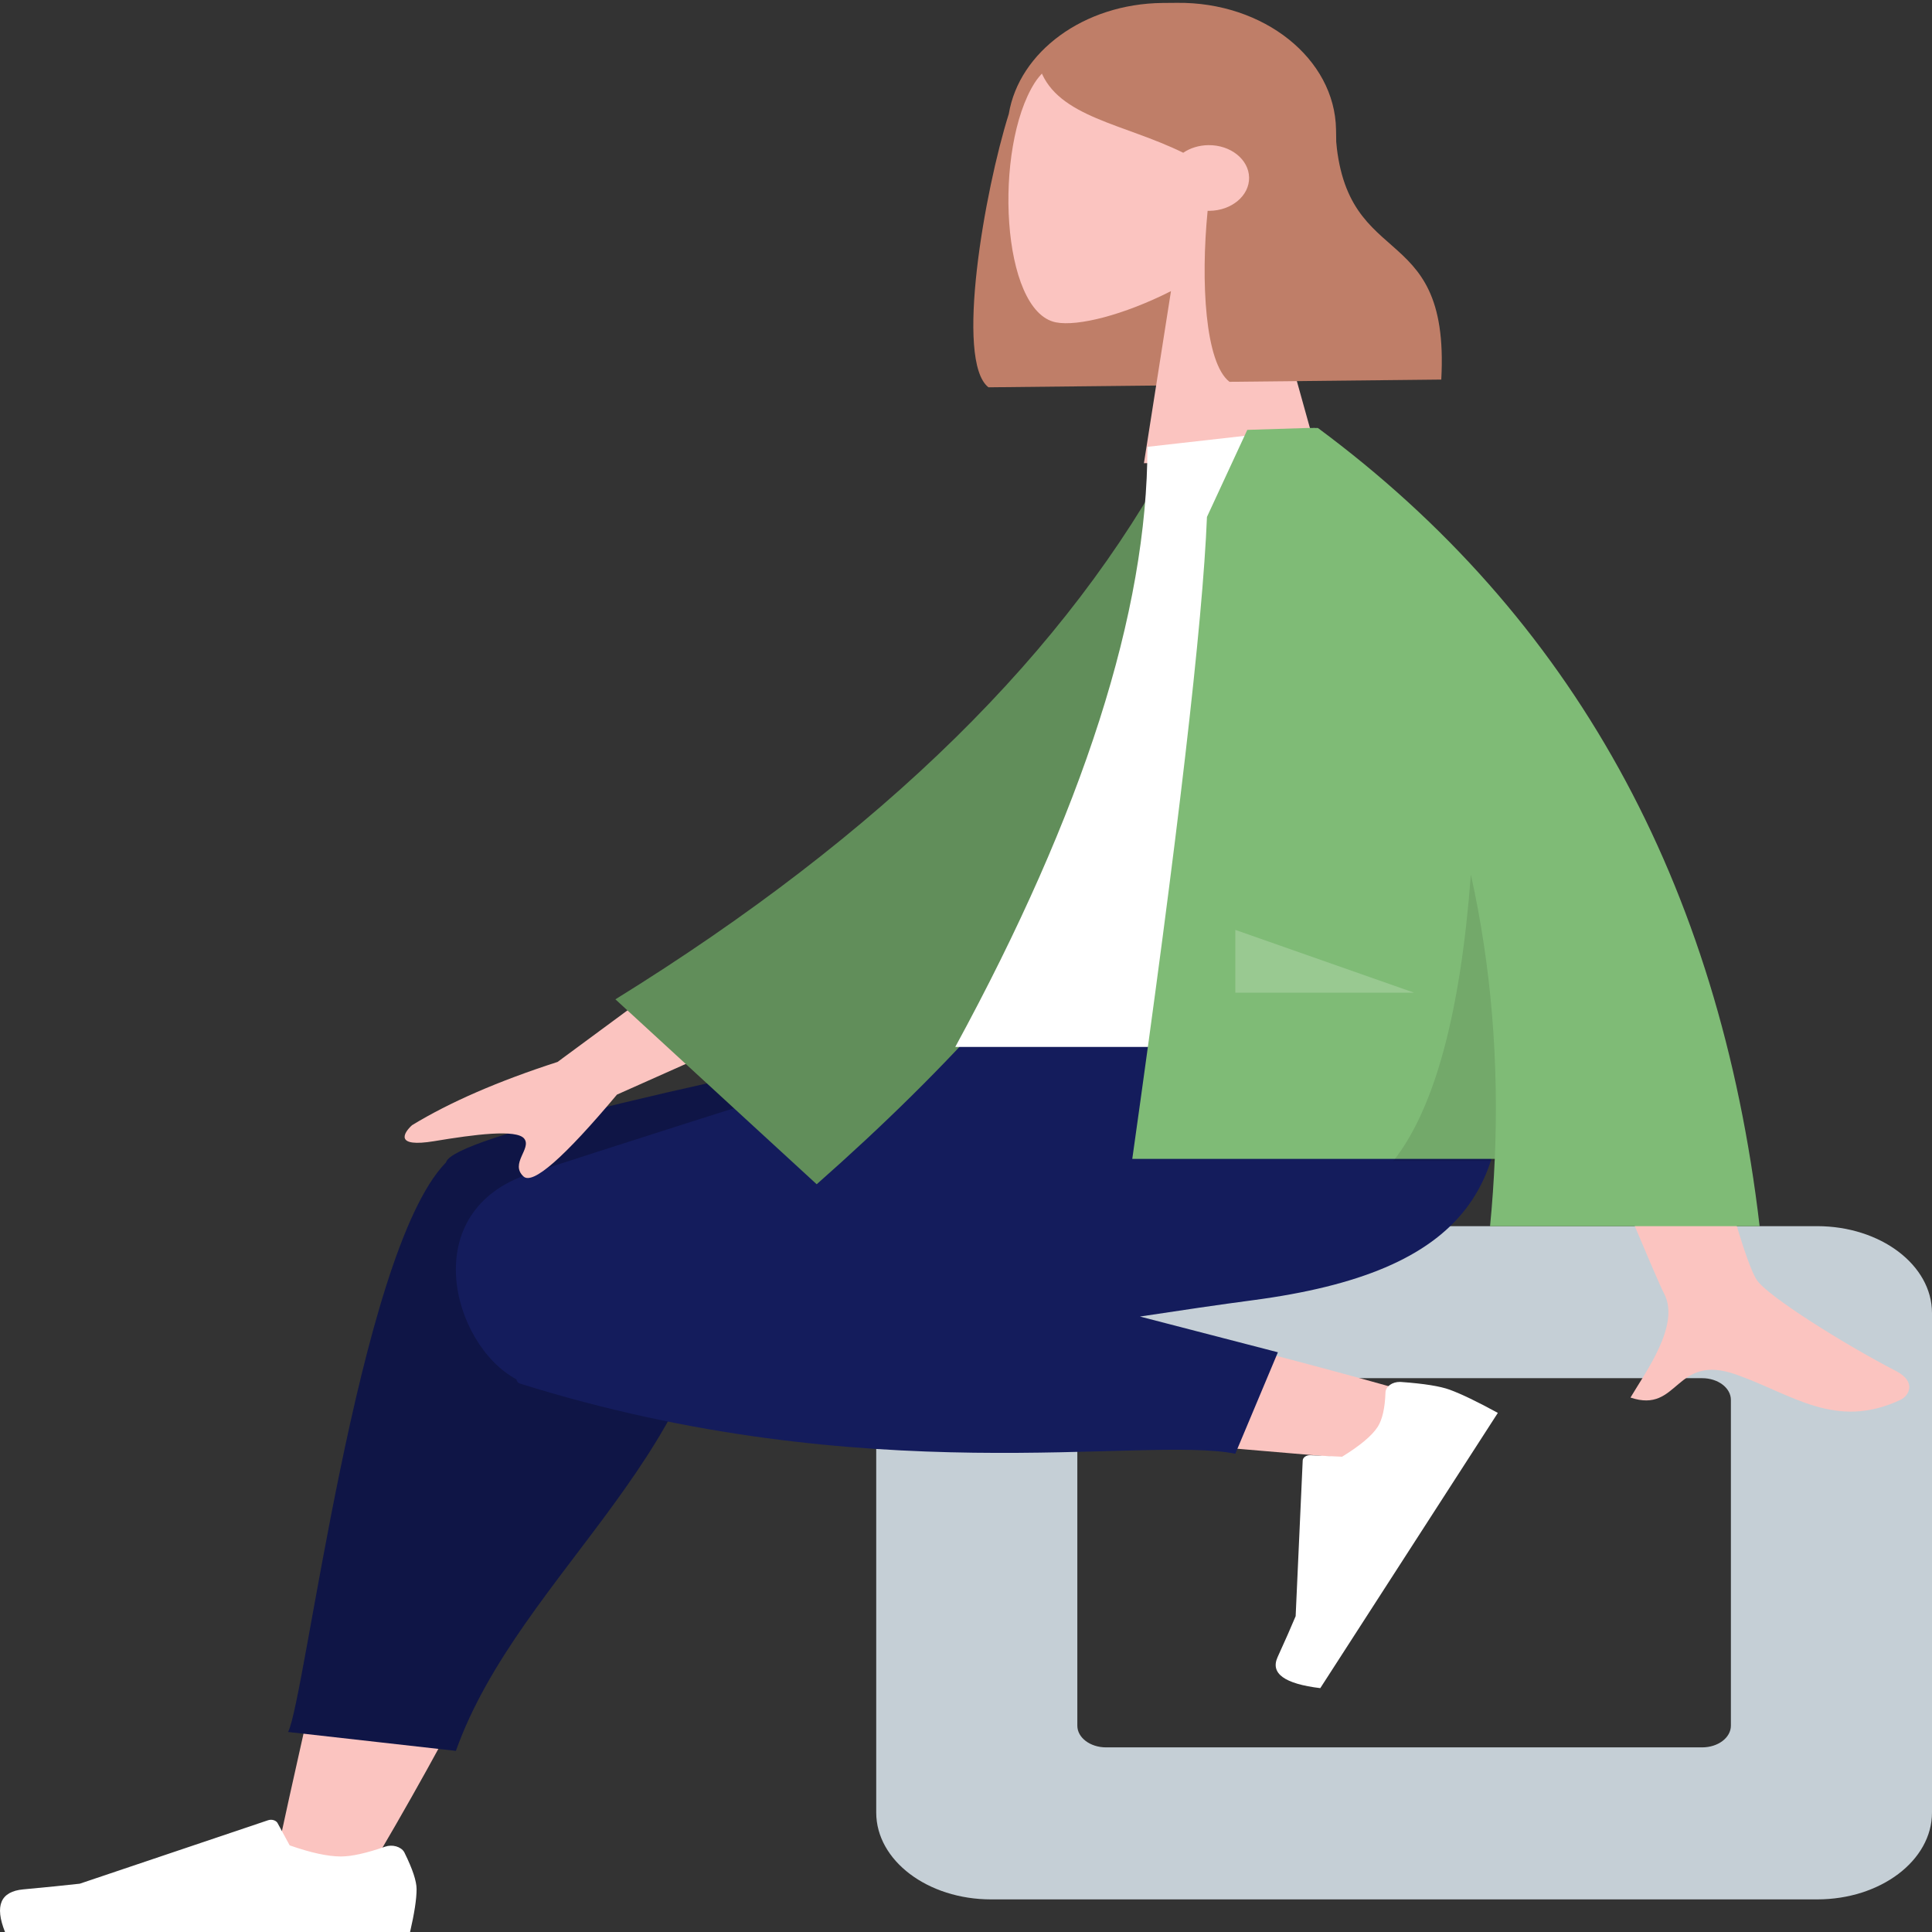 <svg width="32" height="32" viewBox="0 0 32 32" fill="none" xmlns="http://www.w3.org/2000/svg">
<rect x="0" y="0" width="32" height="32" fill="#333333" stroke="none"/>
<path fill-rule="evenodd" clip-rule="evenodd" d="M30.097 20.309H16.416C15.365 20.309 14.513 20.953 14.513 21.748V30.021C14.513 30.816 15.365 31.46 16.416 31.46H30.097C31.148 31.46 32 30.816 32 30.021V21.748C32 20.953 31.148 20.309 30.097 20.309ZM28.193 22.827C28.456 22.827 28.669 22.988 28.669 23.187V28.583C28.669 28.781 28.456 28.942 28.193 28.942H18.32C18.057 28.942 17.844 28.781 17.844 28.583V23.187C17.844 22.988 18.057 22.827 18.32 22.827H28.193Z" fill="#C5CFD6"/>
<path fill-rule="evenodd" clip-rule="evenodd" d="M6.006 31.16C7.53 28.61 8.633 26.389 9.075 25.218C9.833 23.211 10.409 21.446 10.555 20.787C10.902 19.215 7.883 19.123 7.484 19.905C6.88 21.087 5.825 24.972 4.558 30.841L6.006 31.16ZM23.686 23.157C22.288 22.739 17.39 21.431 15.028 21.061C14.35 20.955 13.692 20.856 13.073 20.767C11.235 20.501 10.283 23.009 12.053 23.201C16.462 23.681 22.714 24.176 23.249 24.232C23.998 24.31 24.565 23.419 23.686 23.157Z" fill="#FBC4C0"/>
<path fill-rule="evenodd" clip-rule="evenodd" d="M11.945 20.077L19.509 17.166V16.532H18.61C11.292 17.942 7.552 18.845 7.391 19.242C7.389 19.247 7.388 19.251 7.386 19.255C7.383 19.259 7.379 19.262 7.375 19.266C5.925 20.774 5.057 28.136 4.772 28.687L7.551 29C8.614 26.02 12.015 23.944 11.925 20.375C11.949 20.27 11.955 20.171 11.945 20.077Z" fill="#0F1546"/>
<path fill-rule="evenodd" clip-rule="evenodd" d="M18.881 21.806C19.573 21.701 20.21 21.607 20.756 21.535C24.278 21.068 25.306 19.642 24.698 16.532H18.208C17.147 16.762 11.637 18.509 8.778 19.438C6.886 20.053 7.483 22.27 8.554 22.847C8.56 22.882 8.579 22.906 8.614 22.917C14.378 24.723 18.938 23.776 20.461 24.078L21.166 22.398L18.881 21.806Z" fill="#141C5C"/>
<path fill-rule="evenodd" clip-rule="evenodd" d="M23.208 22.89C23.586 22.917 23.854 22.96 24.012 23.018C24.205 23.089 24.471 23.217 24.809 23.402C24.7 23.571 23.72 25.091 21.868 27.961C21.273 27.889 21.038 27.717 21.161 27.447C21.285 27.176 21.384 26.95 21.46 26.769L21.577 24.189C21.58 24.14 21.635 24.101 21.7 24.103C21.701 24.103 21.703 24.103 21.704 24.103L22.229 24.128C22.527 23.945 22.724 23.78 22.819 23.633C22.896 23.512 22.939 23.323 22.948 23.064L22.948 23.064C22.951 22.965 23.06 22.886 23.191 22.889C23.197 22.889 23.202 22.889 23.208 22.89Z" fill="white"/>
<path fill-rule="evenodd" clip-rule="evenodd" d="M6.7 30.687C6.833 30.956 6.9 31.157 6.9 31.29C6.9 31.452 6.864 31.689 6.792 32C6.544 32 4.307 32 0.083 32C-0.091 31.564 0.009 31.329 0.385 31.294C0.761 31.259 1.073 31.228 1.321 31.2L4.44 30.149C4.5 30.129 4.57 30.149 4.597 30.195C4.597 30.195 4.598 30.196 4.598 30.197L4.798 30.565C5.146 30.687 5.429 30.749 5.646 30.749C5.823 30.749 6.067 30.695 6.378 30.587L6.378 30.587C6.498 30.545 6.639 30.585 6.694 30.675C6.696 30.679 6.698 30.683 6.7 30.687Z" fill="white"/>
<path fill-rule="evenodd" clip-rule="evenodd" d="M16.709 1.886C16.311 3.147 15.811 5.978 16.372 6.415L19.881 6.378C19.881 6.373 19.881 6.367 19.882 6.362C21.18 6.231 22.177 5.318 22.161 4.223L22.129 2.146C22.11 0.971 20.931 0.031 19.495 0.047L19.253 0.049C17.948 0.063 16.88 0.86 16.709 1.886Z" fill="#BF7E68"/>
<path fill-rule="evenodd" clip-rule="evenodd" d="M20.792 3.841C21.341 3.3 21.708 2.64 21.634 1.906C21.42 -0.209 17.823 0.295 17.138 1.371C16.454 2.448 16.579 5.157 17.488 5.339C17.851 5.411 18.617 5.216 19.395 4.822L18.947 7.672L21.85 7.641L20.792 3.841Z" fill="#FBC4C0"/>
<path fill-rule="evenodd" clip-rule="evenodd" d="M20.002 3.492C19.886 4.669 19.96 6.01 20.364 6.324L23.872 6.287C24.025 3.507 22.152 4.603 22.112 1.988C21.993 1.895 21.88 1.803 21.769 1.724L21.771 1.647C21.148 0.636 20.369 0.136 19.436 0.146C18.035 0.161 17.601 0.699 17.231 1.156C17.525 1.943 18.619 2.048 19.598 2.53C19.711 2.453 19.856 2.406 20.015 2.404C20.383 2.4 20.684 2.641 20.689 2.941C20.694 3.242 20.399 3.488 20.032 3.492C20.022 3.492 20.012 3.492 20.002 3.492Z" fill="#BF7E68"/>
<path fill-rule="evenodd" clip-rule="evenodd" d="M12.604 15.104L9.235 17.589C8.254 17.906 7.451 18.255 6.824 18.637C6.684 18.765 6.53 19.011 7.193 18.901C7.855 18.791 8.559 18.698 8.684 18.861C8.808 19.024 8.441 19.273 8.671 19.486C8.825 19.628 9.341 19.176 10.219 18.13L13.724 16.568L12.604 15.104ZM27.562 15.455L25.076 15.462C26.611 19.208 27.44 21.195 27.562 21.425C27.837 21.941 27.255 22.726 27.006 23.148C27.817 23.422 27.73 22.406 28.754 22.766C29.688 23.095 30.399 23.69 31.478 23.186C31.611 23.125 31.756 22.891 31.405 22.709C30.529 22.256 29.268 21.462 29.098 21.2C28.865 20.844 28.353 18.929 27.562 15.455Z" fill="#FBC4C0"/>
<path fill-rule="evenodd" clip-rule="evenodd" d="M20.497 7.569L19.469 7.436C17.698 10.78 14.606 13.819 10.193 16.552L13.527 19.615C17.94 15.723 20.66 11.708 20.497 7.569Z" fill="#618E5A"/>
<path fill-rule="evenodd" clip-rule="evenodd" d="M24.981 17.341H15.822C17.944 13.441 19.005 10.127 19.005 7.401L21.768 7.089C23.939 9.73 24.553 12.98 24.981 17.341Z" fill="white"/>
<path fill-rule="evenodd" clip-rule="evenodd" d="M21.826 7.091C21.826 7.09 21.826 7.09 21.825 7.089H21.645C21.429 7.095 21.1 7.105 20.659 7.12L19.991 8.562C19.921 10.321 19.508 13.865 18.754 19.195H24.758C24.742 19.563 24.717 19.934 24.68 20.309H29.145C28.477 14.613 26.038 10.207 21.829 7.089L21.826 7.091V7.091Z" fill="#7FBB76"/>
<path fill-rule="evenodd" clip-rule="evenodd" d="M24.362 14.485C24.191 16.779 23.763 18.361 23.078 19.23H24.757C24.83 17.579 24.698 15.997 24.362 14.485V14.485Z" fill="black" fill-opacity="0.1"/>
<path fill-rule="evenodd" clip-rule="evenodd" d="M23.422 16.442L20.461 15.402V16.442H23.422Z" fill="white" fill-opacity="0.2"/>
</svg>
